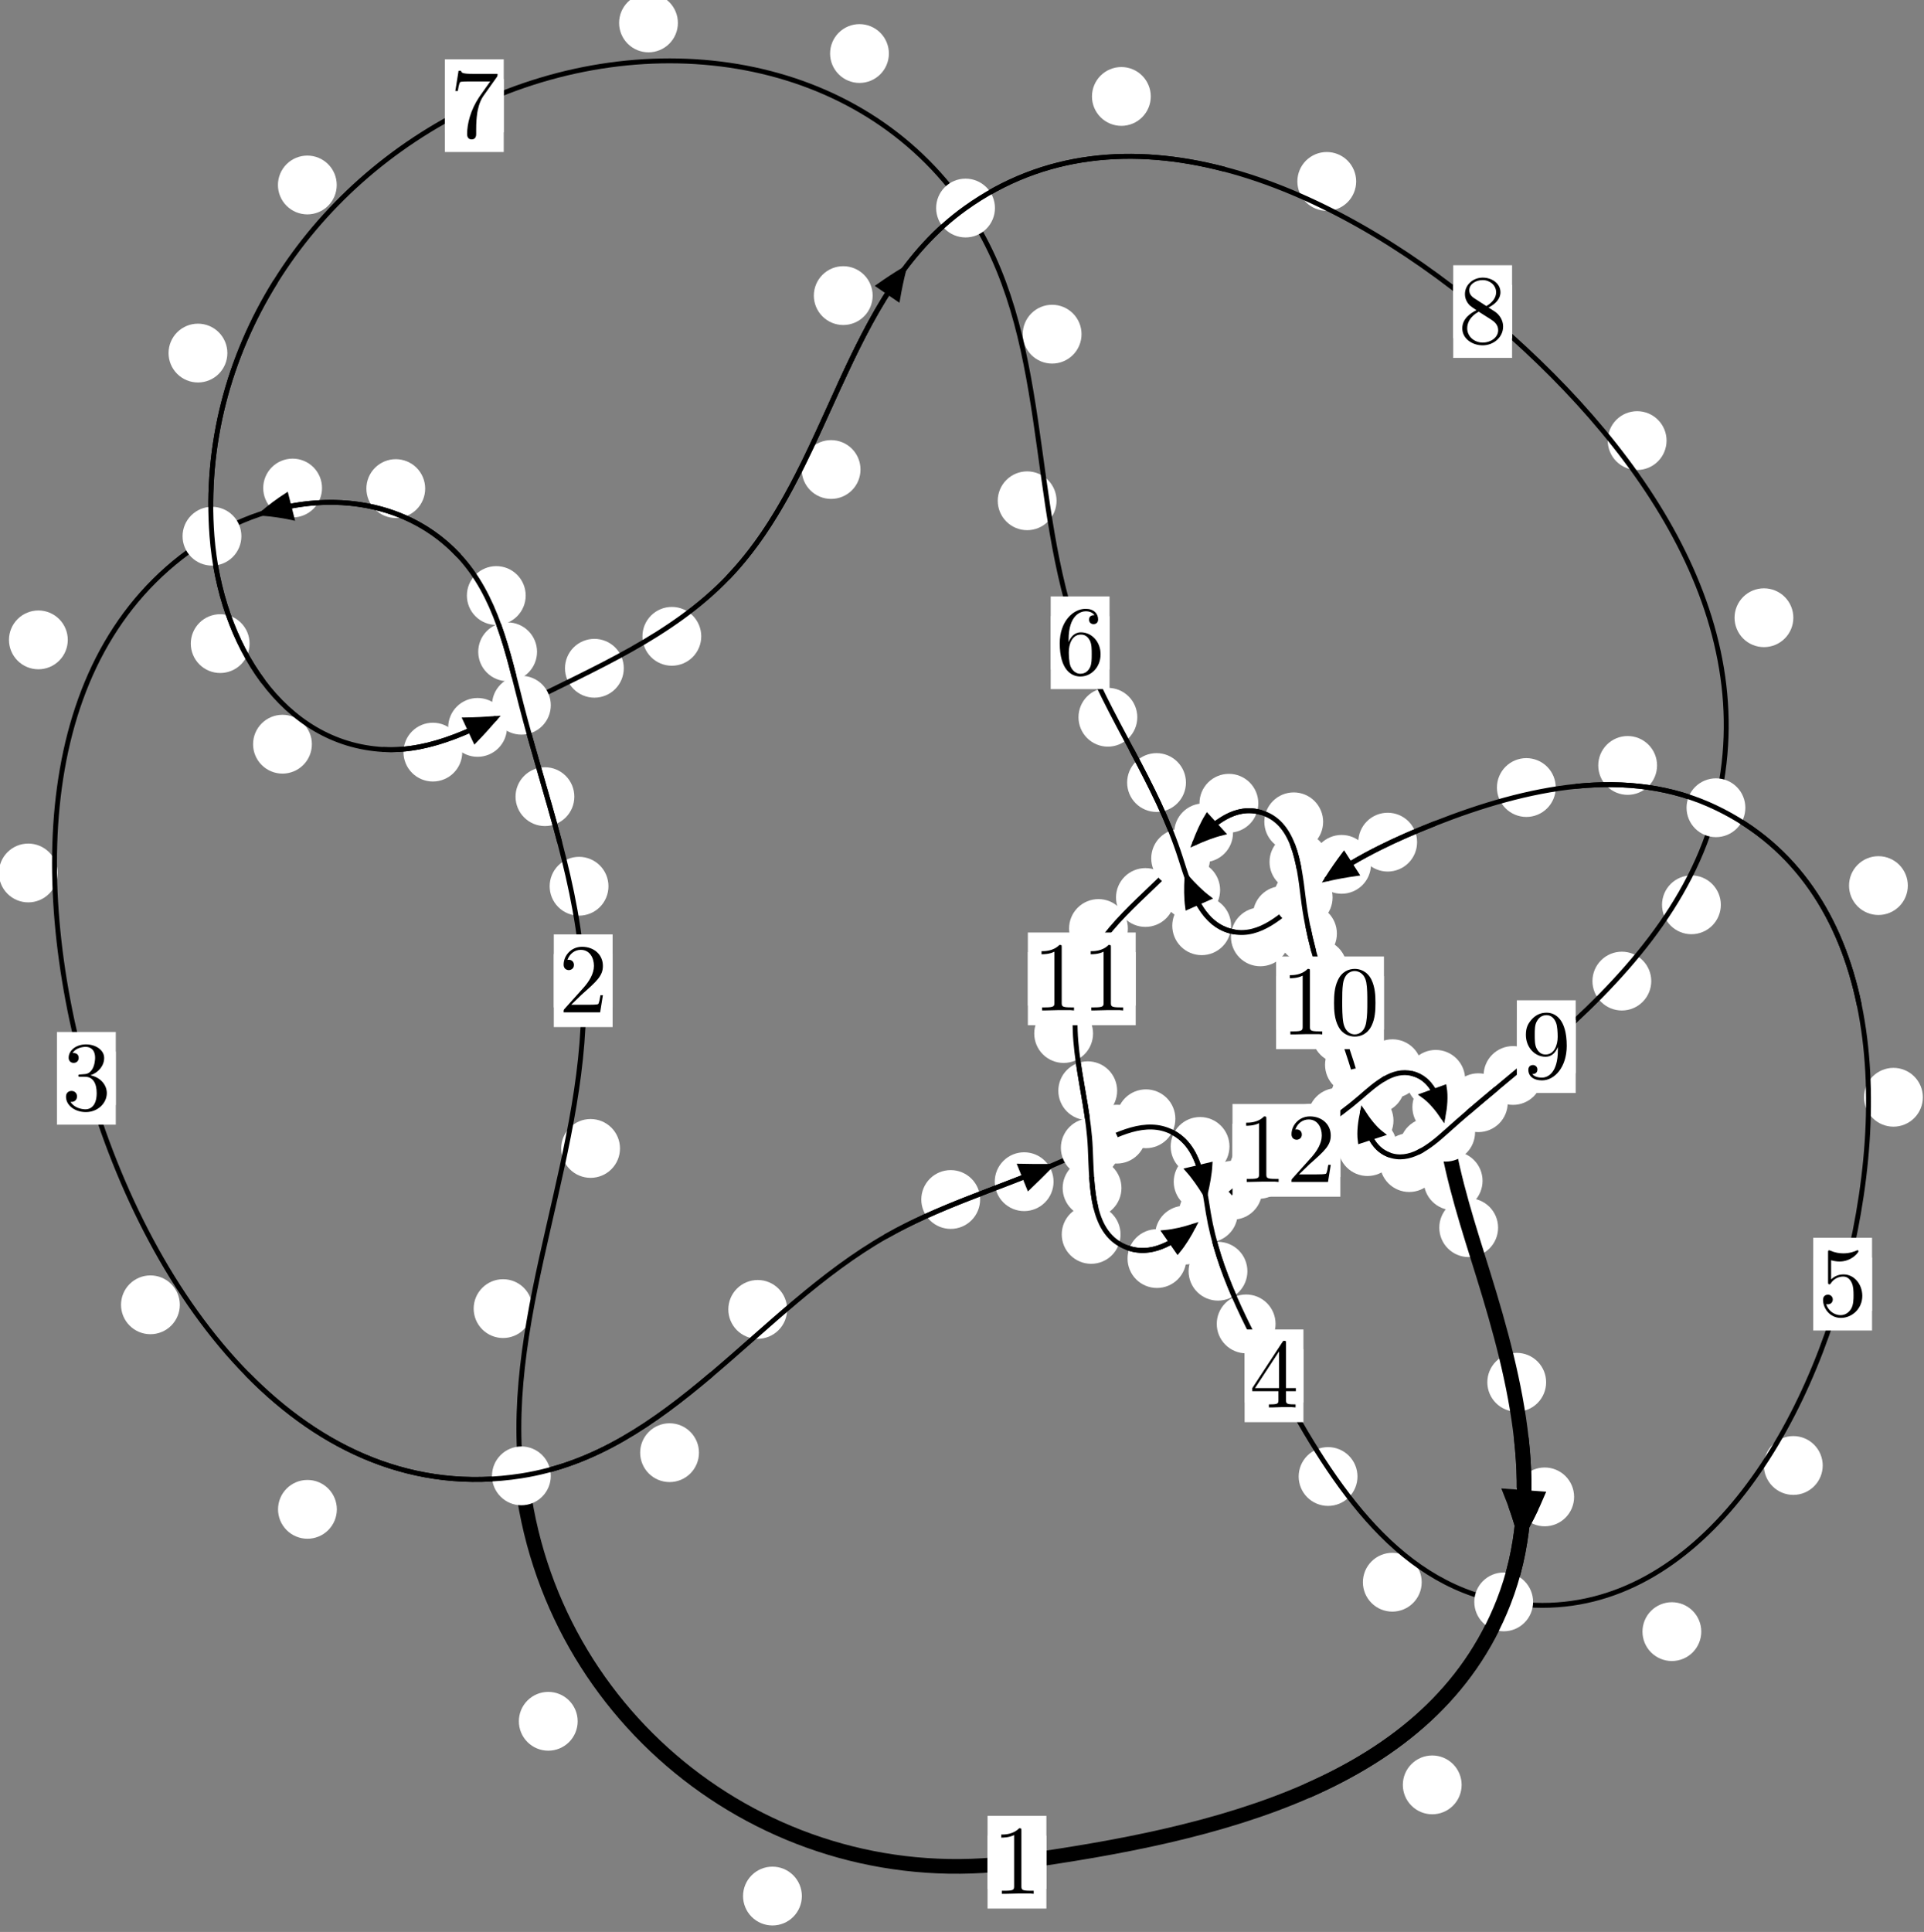 <?xml version="1.0"?>
<!-- Created by MetaPost 1.999 on 2021.07.06:0015 -->
<svg version="1.1" xmlns="http://www.w3.org/2000/svg" xmlns:xlink="http://www.w3.org/1999/xlink" width="195.577" height="196.354" viewBox="0 0 195.577 196.354">
<rect x="0" y="0" width="195.577" height="196.354" fill="#808080" stroke="none"/>
<!-- Original BoundingBox: -53.115356 -45.695587 142.461456 150.658508 -->
  <defs>
    <g transform="scale(0.01,0.01)" id="GLYPHcmr10_48">
      <path style="fill-rule: evenodd;" d="M460 -320C460 -400,455 -480,420 -554C374 -650,292 -666,250 -666C190 -666,117 -640,76 -547C44 -478,39 -400,39 -320C39 -245,43 -155,84 -79C127 2,200 22,249 22C303 22,379 1,423 -94C455 -163,460 -241,460 -320M249 -0C210 -0,151 -25,133 -121C122 -181,122 -273,122 -332C122 -396,122 -462,130 -516C149 -635,224 -644,249 -644C282 -644,348 -626,367 -527C377 -471,377 -395,377 -332C377 -257,377 -189,366 -125C351 -30,294 -0,249 -0"></path>
    </g>
    <g transform="scale(0.01,0.01)" id="GLYPHcmr10_49">
      <path style="fill-rule: evenodd;" d="M294 -640C294 -664,294 -666,271 -666C209 -602,121 -602,89 -602L89 -571C109 -571,168 -571,220 -597L220 -79C220 -43,217 -31,127 -31L95 -31L95 -0L257 -0L130 -3L217 -3L257 -3L297 -3L384 -3L419 -0L419 -31L387 -31C297 -31,294 -42,294 -79"></path>
    </g>
    <g transform="scale(0.01,0.01)" id="GLYPHcmr10_50">
      <path style="fill-rule: evenodd;" d="M127 -77L233 -180C389 -318,449 -372,449 -472C449 -586,359 -666,237 -666C124 -666,50 -574,50 -485C50 -429,100 -429,103 -429C120 -429,155 -441,155 -482C155 -508,137 -534,102 -534C94 -534,92 -534,89 -533C112 -598,166 -635,224 -635C315 -635,358 -554,358 -472C358 -392,308 -313,253 -251L61 -37C50 -26,50 -24,50 -0L421 -0L449 -174L424 -174C419 -144,412 -100,402 -85C395 -77,329 -77,307 -77"></path>
    </g>
    <g transform="scale(0.01,0.01)" id="GLYPHcmr10_51">
      <path style="fill-rule: evenodd;" d="M290 -352C372 -379,430 -449,430 -528C430 -610,342 -666,246 -666C145 -666,69 -606,69 -530C69 -497,91 -478,120 -478C151 -478,171 -500,171 -529C171 -579,124 -579,109 -579C140 -628,206 -641,242 -641C283 -641,338 -619,338 -529C338 -517,336 -459,310 -415C280 -367,246 -364,221 -363C213 -362,189 -360,182 -360C174 -359,167 -358,167 -348C167 -337,174 -337,191 -337L235 -337C317 -337,354 -269,354 -171C354 -35,285 -6,241 -6C198 -6,123 -23,88 -82C123 -77,154 -99,154 -137C154 -173,127 -193,98 -193C74 -193,42 -179,42 -135C42 -44,135 22,244 22C366 22,457 -69,457 -171C457 -253,394 -331,290 -352"></path>
    </g>
    <g transform="scale(0.01,0.01)" id="GLYPHcmr10_52">
      <path style="fill-rule: evenodd;" d="M294 -165L294 -78C294 -42,292 -31,218 -31L197 -31L197 -0L332 -0L238 -3L290 -3L332 -3L374 -3L427 -3L468 -0L468 -31L447 -31C373 -31,371 -42,371 -78L371 -165L471 -165L471 -196L371 -196L371 -651C371 -671,371 -677,355 -677C346 -677,343 -677,335 -665L28 -196L28 -165M300 -196L56 -196L300 -569"></path>
    </g>
    <g transform="scale(0.01,0.01)" id="GLYPHcmr10_53">
      <path style="fill-rule: evenodd;" d="M449 -201C449 -320,367 -420,259 -420C211 -420,168 -404,132 -369L132 -564C152 -558,185 -551,217 -551C340 -551,410 -642,410 -655C410 -661,407 -666,400 -666C399 -666,397 -666,392 -663C372 -654,323 -634,256 -634C216 -634,170 -641,123 -662C115 -665,113 -665,111 -665C101 -665,101 -657,101 -641L101 -345C101 -327,101 -319,115 -319C122 -319,124 -322,128 -328C139 -344,176 -398,257 -398C309 -398,334 -352,342 -334C358 -297,360 -258,360 -208C360 -173,360 -113,336 -71C312 -32,275 -6,229 -6C156 -6,99 -59,82 -118C85 -117,88 -116,99 -116C132 -116,149 -141,149 -165C149 -189,132 -214,99 -214C85 -214,50 -207,50 -161C50 -75,119 22,231 22C347 22,449 -74,449 -201"></path>
    </g>
    <g transform="scale(0.01,0.01)" id="GLYPHcmr10_54">
      <path style="fill-rule: evenodd;" d="M132 -328L132 -352C132 -605,256 -641,307 -641C331 -641,373 -635,395 -601C380 -601,340 -601,340 -556C340 -525,364 -510,386 -510C402 -510,432 -519,432 -558C432 -618,388 -666,305 -666C177 -666,42 -537,42 -316C42 -49,158 22,251 22C362 22,457 -72,457 -204C457 -331,368 -427,257 -427C189 -427,152 -376,132 -328M251 -6C188 -6,158 -66,152 -81C134 -128,134 -208,134 -226C134 -304,166 -404,256 -404C272 -404,318 -404,349 -342C367 -305,367 -254,367 -205C367 -157,367 -107,350 -71C320 -11,274 -6,251 -6"></path>
    </g>
    <g transform="scale(0.01,0.01)" id="GLYPHcmr10_55">
      <path style="fill-rule: evenodd;" d="M476 -609C485 -621,485 -623,485 -644L242 -644C120 -644,118 -657,114 -676L89 -676L56 -470L81 -470C84 -486,93 -549,106 -561C113 -567,191 -567,204 -567L411 -567C400 -551,321 -442,299 -409C209 -274,176 -135,176 -33C176 -23,176 22,222 22C268 22,268 -23,268 -33L268 -84C268 -139,271 -194,279 -248C283 -271,297 -357,341 -419"></path>
    </g>
    <g transform="scale(0.01,0.01)" id="GLYPHcmr10_56">
      <path style="fill-rule: evenodd;" d="M163 -457C117 -487,113 -521,113 -538C113 -599,178 -641,249 -641C322 -641,386 -589,386 -517C386 -460,347 -412,287 -377M309 -362C381 -399,430 -451,430 -517C430 -609,341 -666,250 -666C150 -666,69 -592,69 -499C69 -481,71 -436,113 -389C124 -377,161 -352,186 -335C128 -306,42 -250,42 -151C42 -45,144 22,249 22C362 22,457 -61,457 -168C457 -204,446 -249,408 -291C389 -312,373 -322,309 -362M209 -320L332 -242C360 -223,407 -193,407 -132C407 -58,332 -6,250 -6C164 -6,92 -68,92 -151C92 -209,124 -273,209 -320"></path>
    </g>
    <g transform="scale(0.01,0.01)" id="GLYPHcmr10_57">
      <path style="fill-rule: evenodd;" d="M367 -318L367 -286C367 -52,263 -6,205 -6C188 -6,134 -8,107 -42C151 -42,159 -71,159 -88C159 -119,135 -134,113 -134C97 -134,67 -125,67 -86C67 -19,121 22,206 22C335 22,457 -114,457 -329C457 -598,342 -666,253 -666C198 -666,149 -648,106 -603C65 -558,42 -516,42 -441C42 -316,130 -218,242 -218C303 -218,344 -260,367 -318M243 -241C227 -241,181 -241,150 -304C132 -341,132 -391,132 -440C132 -494,132 -541,153 -578C180 -628,218 -641,253 -641C299 -641,332 -607,349 -562C361 -530,365 -467,365 -421C365 -338,331 -241,243 -241"></path>
    </g>
  </defs>
  <path d="M81.51 192.707C81.51 191.914,81.195 191.154,80.635 190.594C80.074 190.033,79.314 189.718,78.521 189.718C77.728 189.718,76.968 190.033,76.408 190.594C75.847 191.154,75.532 191.914,75.532 192.707C75.532 193.5,75.847 194.26,76.408 194.82C76.968 195.381,77.728 195.696,78.521 195.696C79.314 195.696,80.074 195.381,80.635 194.82C81.195 194.26,81.51 193.5,81.51 192.707Z" style="fill: rgb(100%,100%,100%);stroke: none;"></path>
  <path d="M106.366 189.267C106.366 188.475,106.051 187.714,105.49 187.154C104.93 186.593,104.17 186.279,103.377 186.279C102.584 186.279,101.824 186.593,101.264 187.154C100.703 187.714,100.388 188.475,100.388 189.267C100.388 190.06,100.703 190.82,101.264 191.381C101.824 191.941,102.584 192.256,103.377 192.256C104.17 192.256,104.93 191.941,105.49 191.381C106.051 190.82,106.366 190.06,106.366 189.267Z" style="fill: rgb(100%,100%,100%);stroke: none;"></path>
  <path d="M54.127 133.001C54.127 132.209,53.812 131.448,53.251 130.888C52.691 130.328,51.931 130.013,51.138 130.013C50.345 130.013,49.585 130.328,49.025 130.888C48.464 131.448,48.149 132.209,48.149 133.001C48.149 133.794,48.464 134.554,49.025 135.115C49.585 135.675,50.345 135.99,51.138 135.99C51.931 135.99,52.691 135.675,53.251 135.115C53.812 134.554,54.127 133.794,54.127 133.001Z" style="fill: rgb(100%,100%,100%);stroke: none;"></path>
  <path d="M58.721 174.943C58.721 174.151,58.406 173.391,57.845 172.83C57.285 172.27,56.525 171.955,55.732 171.955C54.939 171.955,54.179 172.27,53.619 172.83C53.058 173.391,52.743 174.151,52.743 174.943C52.743 175.736,53.058 176.496,53.619 177.057C54.179 177.617,54.939 177.932,55.732 177.932C56.525 177.932,57.285 177.617,57.845 177.057C58.406 176.496,58.721 175.736,58.721 174.943Z" style="fill: rgb(100%,100%,100%);stroke: none;"></path>
  <path d="M61.851 90.074C61.851 89.282,61.536 88.521,60.976 87.961C60.415 87.4,59.655 87.085,58.863 87.085C58.07 87.085,57.31 87.4,56.749 87.961C56.189 88.521,55.874 89.282,55.874 90.074C55.874 90.867,56.189 91.627,56.749 92.188C57.31 92.748,58.07 93.063,58.863 93.063C59.655 93.063,60.415 92.748,60.976 92.188C61.536 91.627,61.851 90.867,61.851 90.074Z" style="fill: rgb(100%,100%,100%);stroke: none;"></path>
  <path d="M63.023 116.722C63.023 115.929,62.708 115.169,62.147 114.609C61.587 114.048,60.826 113.733,60.034 113.733C59.241 113.733,58.481 114.048,57.92 114.609C57.36 115.169,57.045 115.929,57.045 116.722C57.045 117.515,57.36 118.275,57.92 118.835C58.481 119.396,59.241 119.711,60.034 119.711C60.826 119.711,61.587 119.396,62.147 118.835C62.708 118.275,63.023 117.515,63.023 116.722Z" style="fill: rgb(100%,100%,100%);stroke: none;"></path>
  <path d="M54.59 66.246C54.59 65.454,54.275 64.693,53.715 64.133C53.154 63.572,52.394 63.258,51.602 63.258C50.809 63.258,50.049 63.572,49.488 64.133C48.928 64.693,48.613 65.454,48.613 66.246C48.613 67.039,48.928 67.799,49.488 68.36C50.049 68.92,50.809 69.235,51.602 69.235C52.394 69.235,53.154 68.92,53.715 68.36C54.275 67.799,54.59 67.039,54.59 66.246Z" style="fill: rgb(100%,100%,100%);stroke: none;"></path>
  <path d="M58.382 80.969C58.382 80.176,58.068 79.416,57.507 78.856C56.947 78.295,56.186 77.98,55.394 77.98C54.601 77.98,53.841 78.295,53.28 78.856C52.72 79.416,52.405 80.176,52.405 80.969C52.405 81.762,52.72 82.522,53.28 83.082C53.841 83.643,54.601 83.958,55.394 83.958C56.186 83.958,56.947 83.643,57.507 83.082C58.068 82.522,58.382 81.762,58.382 80.969Z" style="fill: rgb(100%,100%,100%);stroke: none;"></path>
  <path d="M43.22 49.658C43.22 48.866,42.905 48.105,42.345 47.545C41.784 46.984,41.024 46.669,40.231 46.669C39.439 46.669,38.679 46.984,38.118 47.545C37.558 48.105,37.243 48.866,37.243 49.658C37.243 50.451,37.558 51.211,38.118 51.772C38.679 52.332,39.439 52.647,40.231 52.647C41.024 52.647,41.784 52.332,42.345 51.772C42.905 51.211,43.22 50.451,43.22 49.658Z" style="fill: rgb(100%,100%,100%);stroke: none;"></path>
  <path d="M53.438 60.527C53.438 59.734,53.123 58.974,52.562 58.414C52.002 57.853,51.242 57.538,50.449 57.538C49.656 57.538,48.896 57.853,48.336 58.414C47.775 58.974,47.46 59.734,47.46 60.527C47.46 61.32,47.775 62.08,48.336 62.64C48.896 63.201,49.656 63.516,50.449 63.516C51.242 63.516,52.002 63.201,52.562 62.64C53.123 62.08,53.438 61.32,53.438 60.527Z" style="fill: rgb(100%,100%,100%);stroke: none;"></path>
  <path d="M6.89 65.034C6.89 64.242,6.575 63.481,6.014 62.921C5.454 62.361,4.694 62.046,3.901 62.046C3.108 62.046,2.348 62.361,1.788 62.921C1.227 63.481,0.912 64.242,0.912 65.034C0.912 65.827,1.227 66.587,1.788 67.148C2.348 67.708,3.108 68.023,3.901 68.023C4.694 68.023,5.454 67.708,6.014 67.148C6.575 66.587,6.89 65.827,6.89 65.034Z" style="fill: rgb(100%,100%,100%);stroke: none;"></path>
  <path d="M32.734 49.601C32.734 48.809,32.419 48.048,31.859 47.488C31.298 46.927,30.538 46.613,29.745 46.613C28.953 46.613,28.192 46.927,27.632 47.488C27.072 48.048,26.757 48.809,26.757 49.601C26.757 50.394,27.072 51.154,27.632 51.715C28.192 52.275,28.953 52.59,29.745 52.59C30.538 52.59,31.298 52.275,31.859 51.715C32.419 51.154,32.734 50.394,32.734 49.601Z" style="fill: rgb(100%,100%,100%);stroke: none;"></path>
  <path d="M18.28 132.616C18.28 131.823,17.965 131.063,17.404 130.502C16.844 129.942,16.084 129.627,15.291 129.627C14.498 129.627,13.738 129.942,13.178 130.502C12.617 131.063,12.302 131.823,12.302 132.616C12.302 133.408,12.617 134.168,13.178 134.729C13.738 135.289,14.498 135.604,15.291 135.604C16.084 135.604,16.844 135.289,17.404 134.729C17.965 134.168,18.28 133.408,18.28 132.616Z" style="fill: rgb(100%,100%,100%);stroke: none;"></path>
  <path d="M5.862 88.725C5.862 87.932,5.547 87.172,4.987 86.612C4.426 86.051,3.666 85.736,2.873 85.736C2.081 85.736,1.321 86.051,0.76 86.612C0.2 87.172,-0.115 87.932,-0.115 88.725C-0.115 89.518,0.2 90.278,0.76 90.838C1.321 91.399,2.081 91.714,2.873 91.714C3.666 91.714,4.426 91.399,4.987 90.838C5.547 90.278,5.862 89.518,5.862 88.725Z" style="fill: rgb(100%,100%,100%);stroke: none;"></path>
  <path d="M71.051 147.644C71.051 146.851,70.736 146.091,70.175 145.53C69.615 144.97,68.855 144.655,68.062 144.655C67.269 144.655,66.509 144.97,65.949 145.53C65.388 146.091,65.073 146.851,65.073 147.644C65.073 148.436,65.388 149.196,65.949 149.757C66.509 150.317,67.269 150.632,68.062 150.632C68.855 150.632,69.615 150.317,70.175 149.757C70.736 149.196,71.051 148.436,71.051 147.644Z" style="fill: rgb(100%,100%,100%);stroke: none;"></path>
  <path d="M34.241 153.402C34.241 152.61,33.926 151.849,33.365 151.289C32.805 150.729,32.045 150.414,31.252 150.414C30.459 150.414,29.699 150.729,29.139 151.289C28.578 151.849,28.263 152.61,28.263 153.402C28.263 154.195,28.578 154.955,29.139 155.516C29.699 156.076,30.459 156.391,31.252 156.391C32.045 156.391,32.805 156.076,33.365 155.516C33.926 154.955,34.241 154.195,34.241 153.402Z" style="fill: rgb(100%,100%,100%);stroke: none;"></path>
  <path d="M99.629 121.912C99.629 121.119,99.314 120.359,98.753 119.798C98.193 119.238,97.433 118.923,96.64 118.923C95.847 118.923,95.087 119.238,94.527 119.798C93.966 120.359,93.651 121.119,93.651 121.912C93.651 122.704,93.966 123.464,94.527 124.025C95.087 124.585,95.847 124.9,96.64 124.9C97.433 124.9,98.193 124.585,98.753 124.025C99.314 123.464,99.629 122.704,99.629 121.912Z" style="fill: rgb(100%,100%,100%);stroke: none;"></path>
  <path d="M80.012 133.082C80.012 132.289,79.698 131.529,79.137 130.969C78.577 130.408,77.816 130.093,77.024 130.093C76.231 130.093,75.471 130.408,74.91 130.969C74.35 131.529,74.035 132.289,74.035 133.082C74.035 133.875,74.35 134.635,74.91 135.195C75.471 135.756,76.231 136.071,77.024 136.071C77.816 136.071,78.577 135.756,79.137 135.195C79.698 134.635,80.012 133.875,80.012 133.082Z" style="fill: rgb(100%,100%,100%);stroke: none;"></path>
  <path d="M116.517 115.27C116.517 114.477,116.202 113.717,115.641 113.157C115.081 112.596,114.32 112.281,113.528 112.281C112.735 112.281,111.975 112.596,111.414 113.157C110.854 113.717,110.539 114.477,110.539 115.27C110.539 116.063,110.854 116.823,111.414 117.383C111.975 117.944,112.735 118.259,113.528 118.259C114.32 118.259,115.081 117.944,115.641 117.383C116.202 116.823,116.517 116.063,116.517 115.27Z" style="fill: rgb(100%,100%,100%);stroke: none;"></path>
  <path d="M107.095 120.101C107.095 119.308,106.78 118.548,106.22 117.988C105.659 117.427,104.899 117.112,104.106 117.112C103.314 117.112,102.553 117.427,101.993 117.988C101.432 118.548,101.118 119.308,101.118 120.101C101.118 120.894,101.432 121.654,101.993 122.214C102.553 122.775,103.314 123.09,104.106 123.09C104.899 123.09,105.659 122.775,106.22 122.214C106.78 121.654,107.095 120.894,107.095 120.101Z" style="fill: rgb(100%,100%,100%);stroke: none;"></path>
  <path d="M124.978 116.519C124.978 115.726,124.663 114.966,124.102 114.406C123.542 113.845,122.782 113.53,121.989 113.53C121.196 113.53,120.436 113.845,119.876 114.406C119.315 114.966,119 115.726,119 116.519C119 117.312,119.315 118.072,119.876 118.632C120.436 119.193,121.196 119.508,121.989 119.508C122.782 119.508,123.542 119.193,124.102 118.632C124.663 118.072,124.978 117.312,124.978 116.519Z" style="fill: rgb(100%,100%,100%);stroke: none;"></path>
  <path d="M119.477 113.707C119.477 112.915,119.162 112.154,118.601 111.594C118.041 111.034,117.28 110.719,116.488 110.719C115.695 110.719,114.935 111.034,114.374 111.594C113.814 112.154,113.499 112.915,113.499 113.707C113.499 114.5,113.814 115.26,114.374 115.821C114.935 116.381,115.695 116.696,116.488 116.696C117.28 116.696,118.041 116.381,118.601 115.821C119.162 115.26,119.477 114.5,119.477 113.707Z" style="fill: rgb(100%,100%,100%);stroke: none;"></path>
  <path d="M126.799 129.2C126.799 128.408,126.485 127.648,125.924 127.087C125.364 126.527,124.603 126.212,123.811 126.212C123.018 126.212,122.258 126.527,121.697 127.087C121.137 127.648,120.822 128.408,120.822 129.2C120.822 129.993,121.137 130.753,121.697 131.314C122.258 131.874,123.018 132.189,123.811 132.189C124.603 132.189,125.364 131.874,125.924 131.314C126.485 130.753,126.799 129.993,126.799 129.2Z" style="fill: rgb(100%,100%,100%);stroke: none;"></path>
  <path d="M125.289 120.107C125.289 119.315,124.974 118.554,124.413 117.994C123.853 117.433,123.093 117.119,122.3 117.119C121.507 117.119,120.747 117.433,120.187 117.994C119.626 118.554,119.311 119.315,119.311 120.107C119.311 120.9,119.626 121.66,120.187 122.221C120.747 122.781,121.507 123.096,122.3 123.096C123.093 123.096,123.853 122.781,124.413 122.221C124.974 121.66,125.289 120.9,125.289 120.107Z" style="fill: rgb(100%,100%,100%);stroke: none;"></path>
  <path d="M137.989 150.066C137.989 149.273,137.674 148.513,137.113 147.952C136.553 147.392,135.793 147.077,135 147.077C134.207 147.077,133.447 147.392,132.887 147.952C132.326 148.513,132.011 149.273,132.011 150.066C132.011 150.858,132.326 151.619,132.887 152.179C133.447 152.74,134.207 153.054,135 153.054C135.793 153.054,136.553 152.74,137.113 152.179C137.674 151.619,137.989 150.858,137.989 150.066Z" style="fill: rgb(100%,100%,100%);stroke: none;"></path>
  <path d="M129.662 134.556C129.662 133.763,129.347 133.003,128.787 132.442C128.226 131.882,127.466 131.567,126.673 131.567C125.881 131.567,125.12 131.882,124.56 132.442C123.999 133.003,123.685 133.763,123.685 134.556C123.685 135.348,123.999 136.109,124.56 136.669C125.12 137.23,125.881 137.545,126.673 137.545C127.466 137.545,128.226 137.23,128.787 136.669C129.347 136.109,129.662 135.348,129.662 134.556Z" style="fill: rgb(100%,100%,100%);stroke: none;"></path>
  <path d="M172.937 165.83C172.937 165.038,172.622 164.277,172.062 163.717C171.501 163.157,170.741 162.842,169.949 162.842C169.156 162.842,168.396 163.157,167.835 163.717C167.275 164.277,166.96 165.038,166.96 165.83C166.96 166.623,167.275 167.383,167.835 167.944C168.396 168.504,169.156 168.819,169.949 168.819C170.741 168.819,171.501 168.504,172.062 167.944C172.622 167.383,172.937 166.623,172.937 165.83Z" style="fill: rgb(100%,100%,100%);stroke: none;"></path>
  <path d="M144.518 160.809C144.518 160.016,144.203 159.256,143.642 158.695C143.082 158.135,142.322 157.82,141.529 157.82C140.736 157.82,139.976 158.135,139.416 158.695C138.855 159.256,138.54 160.016,138.54 160.809C138.54 161.602,138.855 162.362,139.416 162.922C139.976 163.483,140.736 163.798,141.529 163.798C142.322 163.798,143.082 163.483,143.642 162.922C144.203 162.362,144.518 161.602,144.518 160.809Z" style="fill: rgb(100%,100%,100%);stroke: none;"></path>
  <path d="M195.461 111.521C195.461 110.728,195.147 109.968,194.586 109.408C194.026 108.847,193.265 108.532,192.473 108.532C191.68 108.532,190.92 108.847,190.359 109.408C189.799 109.968,189.484 110.728,189.484 111.521C189.484 112.314,189.799 113.074,190.359 113.634C190.92 114.195,191.68 114.51,192.473 114.51C193.265 114.51,194.026 114.195,194.586 113.634C195.147 113.074,195.461 112.314,195.461 111.521Z" style="fill: rgb(100%,100%,100%);stroke: none;"></path>
  <path d="M185.281 148.945C185.281 148.152,184.966 147.392,184.405 146.832C183.845 146.271,183.085 145.956,182.292 145.956C181.499 145.956,180.739 146.271,180.179 146.832C179.618 147.392,179.303 148.152,179.303 148.945C179.303 149.738,179.618 150.498,180.179 151.058C180.739 151.619,181.499 151.934,182.292 151.934C183.085 151.934,183.845 151.619,184.405 151.058C184.966 150.498,185.281 149.738,185.281 148.945Z" style="fill: rgb(100%,100%,100%);stroke: none;"></path>
  <path d="M168.442 77.796C168.442 77.003,168.127 76.243,167.566 75.683C167.006 75.122,166.246 74.807,165.453 74.807C164.66 74.807,163.9 75.122,163.34 75.683C162.779 76.243,162.464 77.003,162.464 77.796C162.464 78.589,162.779 79.349,163.34 79.909C163.9 80.47,164.66 80.785,165.453 80.785C166.246 80.785,167.006 80.47,167.566 79.909C168.127 79.349,168.442 78.589,168.442 77.796Z" style="fill: rgb(100%,100%,100%);stroke: none;"></path>
  <path d="M193.933 90.007C193.933 89.215,193.618 88.455,193.058 87.894C192.497 87.334,191.737 87.019,190.945 87.019C190.152 87.019,189.392 87.334,188.831 87.894C188.271 88.455,187.956 89.215,187.956 90.007C187.956 90.8,188.271 91.56,188.831 92.121C189.392 92.681,190.152 92.996,190.945 92.996C191.737 92.996,192.497 92.681,193.058 92.121C193.618 91.56,193.933 90.8,193.933 90.007Z" style="fill: rgb(100%,100%,100%);stroke: none;"></path>
  <path d="M144.049 85.592C144.049 84.799,143.734 84.039,143.174 83.478C142.613 82.918,141.853 82.603,141.061 82.603C140.268 82.603,139.508 82.918,138.947 83.478C138.387 84.039,138.072 84.799,138.072 85.592C138.072 86.385,138.387 87.145,138.947 87.705C139.508 88.266,140.268 88.581,141.061 88.581C141.853 88.581,142.613 88.266,143.174 87.705C143.734 87.145,144.049 86.385,144.049 85.592Z" style="fill: rgb(100%,100%,100%);stroke: none;"></path>
  <path d="M158.143 80.041C158.143 79.248,157.829 78.488,157.268 77.927C156.708 77.367,155.947 77.052,155.155 77.052C154.362 77.052,153.602 77.367,153.041 77.927C152.481 78.488,152.166 79.248,152.166 80.041C152.166 80.833,152.481 81.594,153.041 82.154C153.602 82.715,154.362 83.03,155.155 83.03C155.947 83.03,156.708 82.715,157.268 82.154C157.829 81.594,158.143 80.833,158.143 80.041Z" style="fill: rgb(100%,100%,100%);stroke: none;"></path>
  <path d="M133.332 93.047C133.332 92.254,133.017 91.494,132.456 90.934C131.896 90.373,131.136 90.058,130.343 90.058C129.55 90.058,128.79 90.373,128.23 90.934C127.669 91.494,127.354 92.254,127.354 93.047C127.354 93.84,127.669 94.6,128.23 95.16C128.79 95.721,129.55 96.036,130.343 96.036C131.136 96.036,131.896 95.721,132.456 95.16C133.017 94.6,133.332 93.84,133.332 93.047Z" style="fill: rgb(100%,100%,100%);stroke: none;"></path>
  <path d="M139.364 87.848C139.364 87.056,139.049 86.296,138.488 85.735C137.928 85.175,137.168 84.86,136.375 84.86C135.582 84.86,134.822 85.175,134.262 85.735C133.701 86.296,133.386 87.056,133.386 87.848C133.386 88.641,133.701 89.401,134.262 89.962C134.822 90.522,135.582 90.837,136.375 90.837C137.168 90.837,137.928 90.522,138.488 89.962C139.049 89.401,139.364 88.641,139.364 87.848Z" style="fill: rgb(100%,100%,100%);stroke: none;"></path>
  <path d="M125.141 94.088C125.141 93.295,124.826 92.535,124.265 91.975C123.705 91.414,122.944 91.099,122.152 91.099C121.359 91.099,120.599 91.414,120.038 91.975C119.478 92.535,119.163 93.295,119.163 94.088C119.163 94.881,119.478 95.641,120.038 96.201C120.599 96.762,121.359 97.077,122.152 97.077C122.944 97.077,123.705 96.762,124.265 96.201C124.826 95.641,125.141 94.881,125.141 94.088Z" style="fill: rgb(100%,100%,100%);stroke: none;"></path>
  <path d="M131.105 95.218C131.105 94.426,130.79 93.665,130.229 93.105C129.669 92.545,128.909 92.23,128.116 92.23C127.323 92.23,126.563 92.545,126.003 93.105C125.442 93.665,125.127 94.426,125.127 95.218C125.127 96.011,125.442 96.771,126.003 97.332C126.563 97.892,127.323 98.207,128.116 98.207C128.909 98.207,129.669 97.892,130.229 97.332C130.79 96.771,131.105 96.011,131.105 95.218Z" style="fill: rgb(100%,100%,100%);stroke: none;"></path>
  <path d="M120.553 79.534C120.553 78.741,120.238 77.981,119.677 77.421C119.117 76.86,118.356 76.545,117.564 76.545C116.771 76.545,116.011 76.86,115.45 77.421C114.89 77.981,114.575 78.741,114.575 79.534C114.575 80.327,114.89 81.087,115.45 81.647C116.011 82.208,116.771 82.523,117.564 82.523C118.356 82.523,119.117 82.208,119.677 81.647C120.238 81.087,120.553 80.327,120.553 79.534Z" style="fill: rgb(100%,100%,100%);stroke: none;"></path>
  <path d="M124.026 90.461C124.026 89.668,123.711 88.908,123.15 88.347C122.59 87.787,121.83 87.472,121.037 87.472C120.244 87.472,119.484 87.787,118.924 88.347C118.363 88.908,118.048 89.668,118.048 90.461C118.048 91.253,118.363 92.013,118.924 92.574C119.484 93.134,120.244 93.449,121.037 93.449C121.83 93.449,122.59 93.134,123.15 92.574C123.711 92.013,124.026 91.253,124.026 90.461Z" style="fill: rgb(100%,100%,100%);stroke: none;"></path>
  <path d="M107.4 50.897C107.4 50.104,107.085 49.344,106.524 48.783C105.964 48.223,105.204 47.908,104.411 47.908C103.618 47.908,102.858 48.223,102.298 48.783C101.737 49.344,101.422 50.104,101.422 50.897C101.422 51.689,101.737 52.45,102.298 53.01C102.858 53.57,103.618 53.885,104.411 53.885C105.204 53.885,105.964 53.57,106.524 53.01C107.085 52.45,107.4 51.689,107.4 50.897Z" style="fill: rgb(100%,100%,100%);stroke: none;"></path>
  <path d="M115.608 72.897C115.608 72.105,115.293 71.345,114.732 70.784C114.172 70.224,113.412 69.909,112.619 69.909C111.826 69.909,111.066 70.224,110.506 70.784C109.945 71.345,109.63 72.105,109.63 72.897C109.63 73.69,109.945 74.45,110.506 75.011C111.066 75.571,111.826 75.886,112.619 75.886C113.412 75.886,114.172 75.571,114.732 75.011C115.293 74.45,115.608 73.69,115.608 72.897Z" style="fill: rgb(100%,100%,100%);stroke: none;"></path>
  <path d="M90.357 5.44C90.357 4.648,90.042 3.888,89.481 3.327C88.921 2.767,88.161 2.452,87.368 2.452C86.575 2.452,85.815 2.767,85.255 3.327C84.694 3.888,84.379 4.648,84.379 5.44C84.379 6.233,84.694 6.993,85.255 7.554C85.815 8.114,86.575 8.429,87.368 8.429C88.161 8.429,88.921 8.114,89.481 7.554C90.042 6.993,90.357 6.233,90.357 5.44Z" style="fill: rgb(100%,100%,100%);stroke: none;"></path>
  <path d="M109.939 33.964C109.939 33.171,109.624 32.411,109.064 31.851C108.503 31.29,107.743 30.975,106.951 30.975C106.158 30.975,105.398 31.29,104.837 31.851C104.277 32.411,103.962 33.171,103.962 33.964C103.962 34.757,104.277 35.517,104.837 36.077C105.398 36.638,106.158 36.953,106.951 36.953C107.743 36.953,108.503 36.638,109.064 36.077C109.624 35.517,109.939 34.757,109.939 33.964Z" style="fill: rgb(100%,100%,100%);stroke: none;"></path>
  <path d="M34.23 18.802C34.23 18.009,33.916 17.249,33.355 16.688C32.795 16.128,32.034 15.813,31.242 15.813C30.449 15.813,29.689 16.128,29.128 16.688C28.568 17.249,28.253 18.009,28.253 18.802C28.253 19.594,28.568 20.354,29.128 20.915C29.689 21.475,30.449 21.79,31.242 21.79C32.034 21.79,32.795 21.475,33.355 20.915C33.916 20.354,34.23 19.594,34.23 18.802Z" style="fill: rgb(100%,100%,100%);stroke: none;"></path>
  <path d="M68.909 2.33C68.909 1.538,68.594 0.777,68.034 0.217C67.473 -0.344,66.713 -0.659,65.921 -0.659C65.128 -0.659,64.368 -0.344,63.807 0.217C63.247 0.777,62.932 1.538,62.932 2.33C62.932 3.123,63.247 3.883,63.807 4.444C64.368 5.004,65.128 5.319,65.921 5.319C66.713 5.319,67.473 5.004,68.034 4.444C68.594 3.883,68.909 3.123,68.909 2.33Z" style="fill: rgb(100%,100%,100%);stroke: none;"></path>
  <path d="M25.371 65.414C25.371 64.621,25.056 63.861,24.496 63.3C23.935 62.74,23.175 62.425,22.382 62.425C21.59 62.425,20.829 62.74,20.269 63.3C19.709 63.861,19.394 64.621,19.394 65.414C19.394 66.206,19.709 66.966,20.269 67.527C20.829 68.087,21.59 68.402,22.382 68.402C23.175 68.402,23.935 68.087,24.496 67.527C25.056 66.966,25.371 66.206,25.371 65.414Z" style="fill: rgb(100%,100%,100%);stroke: none;"></path>
  <path d="M23.112 35.885C23.112 35.092,22.797 34.332,22.236 33.772C21.676 33.211,20.916 32.896,20.123 32.896C19.33 32.896,18.57 33.211,18.01 33.772C17.449 34.332,17.134 35.092,17.134 35.885C17.134 36.678,17.449 37.438,18.01 37.998C18.57 38.559,19.33 38.874,20.123 38.874C20.916 38.874,21.676 38.559,22.236 37.998C22.797 37.438,23.112 36.678,23.112 35.885Z" style="fill: rgb(100%,100%,100%);stroke: none;"></path>
  <path d="M46.99 76.441C46.99 75.649,46.675 74.888,46.115 74.328C45.555 73.767,44.794 73.453,44.002 73.453C43.209 73.453,42.449 73.767,41.888 74.328C41.328 74.888,41.013 75.649,41.013 76.441C41.013 77.234,41.328 77.994,41.888 78.555C42.449 79.115,43.209 79.43,44.002 79.43C44.794 79.43,45.555 79.115,46.115 78.555C46.675 77.994,46.99 77.234,46.99 76.441Z" style="fill: rgb(100%,100%,100%);stroke: none;"></path>
  <path d="M31.703 75.638C31.703 74.845,31.388 74.085,30.827 73.524C30.267 72.964,29.507 72.649,28.714 72.649C27.921 72.649,27.161 72.964,26.601 73.524C26.04 74.085,25.725 74.845,25.725 75.638C25.725 76.43,26.04 77.191,26.601 77.751C27.161 78.312,27.921 78.626,28.714 78.626C29.507 78.626,30.267 78.312,30.827 77.751C31.388 77.191,31.703 76.43,31.703 75.638Z" style="fill: rgb(100%,100%,100%);stroke: none;"></path>
  <path d="M63.409 67.919C63.409 67.127,63.094 66.367,62.534 65.806C61.973 65.246,61.213 64.931,60.421 64.931C59.628 64.931,58.868 65.246,58.307 65.806C57.747 66.367,57.432 67.127,57.432 67.919C57.432 68.712,57.747 69.472,58.307 70.033C58.868 70.593,59.628 70.908,60.421 70.908C61.213 70.908,61.973 70.593,62.534 70.033C63.094 69.472,63.409 68.712,63.409 67.919Z" style="fill: rgb(100%,100%,100%);stroke: none;"></path>
  <path d="M51.536 73.93C51.536 73.137,51.221 72.377,50.66 71.817C50.1 71.256,49.34 70.941,48.547 70.941C47.754 70.941,46.994 71.256,46.434 71.817C45.873 72.377,45.558 73.137,45.558 73.93C45.558 74.723,45.873 75.483,46.434 76.043C46.994 76.604,47.754 76.919,48.547 76.919C49.34 76.919,50.1 76.604,50.66 76.043C51.221 75.483,51.536 74.723,51.536 73.93Z" style="fill: rgb(100%,100%,100%);stroke: none;"></path>
  <path d="M87.471 47.72C87.471 46.927,87.156 46.167,86.596 45.606C86.035 45.046,85.275 44.731,84.483 44.731C83.69 44.731,82.93 45.046,82.369 45.606C81.809 46.167,81.494 46.927,81.494 47.72C81.494 48.512,81.809 49.272,82.369 49.833C82.93 50.393,83.69 50.708,84.483 50.708C85.275 50.708,86.035 50.393,86.596 49.833C87.156 49.272,87.471 48.512,87.471 47.72Z" style="fill: rgb(100%,100%,100%);stroke: none;"></path>
  <path d="M71.283 64.673C71.283 63.881,70.968 63.121,70.408 62.56C69.847 62,69.087 61.685,68.294 61.685C67.502 61.685,66.741 62,66.181 62.56C65.62 63.121,65.305 63.881,65.305 64.673C65.305 65.466,65.62 66.226,66.181 66.787C66.741 67.347,67.502 67.662,68.294 67.662C69.087 67.662,69.847 67.347,70.408 66.787C70.968 66.226,71.283 65.466,71.283 64.673Z" style="fill: rgb(100%,100%,100%);stroke: none;"></path>
  <path d="M116.978 9.802C116.978 9.009,116.663 8.249,116.102 7.689C115.542 7.128,114.782 6.813,113.989 6.813C113.196 6.813,112.436 7.128,111.876 7.689C111.315 8.249,111 9.009,111 9.802C111 10.595,111.315 11.355,111.876 11.915C112.436 12.476,113.196 12.791,113.989 12.791C114.782 12.791,115.542 12.476,116.102 11.915C116.663 11.355,116.978 10.595,116.978 9.802Z" style="fill: rgb(100%,100%,100%);stroke: none;"></path>
  <path d="M88.706 30.044C88.706 29.251,88.391 28.491,87.83 27.931C87.27 27.37,86.51 27.055,85.717 27.055C84.924 27.055,84.164 27.37,83.604 27.931C83.043 28.491,82.728 29.251,82.728 30.044C82.728 30.837,83.043 31.597,83.604 32.157C84.164 32.718,84.924 33.033,85.717 33.033C86.51 33.033,87.27 32.718,87.83 32.157C88.391 31.597,88.706 30.837,88.706 30.044Z" style="fill: rgb(100%,100%,100%);stroke: none;"></path>
  <path d="M169.408 44.779C169.408 43.987,169.093 43.227,168.532 42.666C167.972 42.106,167.212 41.791,166.419 41.791C165.626 41.791,164.866 42.106,164.306 42.666C163.745 43.227,163.43 43.987,163.43 44.779C163.43 45.572,163.745 46.332,164.306 46.893C164.866 47.453,165.626 47.768,166.419 47.768C167.212 47.768,167.972 47.453,168.532 46.893C169.093 46.332,169.408 45.572,169.408 44.779Z" style="fill: rgb(100%,100%,100%);stroke: none;"></path>
  <path d="M137.856 18.439C137.856 17.646,137.541 16.886,136.981 16.325C136.421 15.765,135.66 15.45,134.868 15.45C134.075 15.45,133.315 15.765,132.754 16.325C132.194 16.886,131.879 17.646,131.879 18.439C131.879 19.231,132.194 19.991,132.754 20.552C133.315 21.112,134.075 21.427,134.868 21.427C135.66 21.427,136.421 21.112,136.981 20.552C137.541 19.991,137.856 19.231,137.856 18.439Z" style="fill: rgb(100%,100%,100%);stroke: none;"></path>
  <path d="M174.925 91.961C174.925 91.168,174.61 90.408,174.049 89.847C173.489 89.287,172.729 88.972,171.936 88.972C171.143 88.972,170.383 89.287,169.823 89.847C169.262 90.408,168.947 91.168,168.947 91.961C168.947 92.753,169.262 93.514,169.823 94.074C170.383 94.635,171.143 94.949,171.936 94.949C172.729 94.949,173.489 94.635,174.049 94.074C174.61 93.514,174.925 92.753,174.925 91.961Z" style="fill: rgb(100%,100%,100%);stroke: none;"></path>
  <path d="M182.296 62.783C182.296 61.99,181.981 61.23,181.421 60.669C180.86 60.109,180.1 59.794,179.307 59.794C178.515 59.794,177.755 60.109,177.194 60.669C176.634 61.23,176.319 61.99,176.319 62.783C176.319 63.575,176.634 64.335,177.194 64.896C177.755 65.456,178.515 65.771,179.307 65.771C180.1 65.771,180.86 65.456,181.421 64.896C181.981 64.335,182.296 63.575,182.296 62.783Z" style="fill: rgb(100%,100%,100%);stroke: none;"></path>
  <path d="M156.787 109.307C156.787 108.514,156.473 107.754,155.912 107.193C155.352 106.633,154.591 106.318,153.799 106.318C153.006 106.318,152.246 106.633,151.685 107.193C151.125 107.754,150.81 108.514,150.81 109.307C150.81 110.099,151.125 110.859,151.685 111.42C152.246 111.98,153.006 112.295,153.799 112.295C154.591 112.295,155.352 111.98,155.912 111.42C156.473 110.859,156.787 110.099,156.787 109.307Z" style="fill: rgb(100%,100%,100%);stroke: none;"></path>
  <path d="M167.852 99.714C167.852 98.921,167.537 98.161,166.976 97.601C166.416 97.04,165.656 96.725,164.863 96.725C164.07 96.725,163.31 97.04,162.75 97.601C162.189 98.161,161.874 98.921,161.874 99.714C161.874 100.507,162.189 101.267,162.75 101.827C163.31 102.388,164.07 102.703,164.863 102.703C165.656 102.703,166.416 102.388,166.976 101.827C167.537 101.267,167.852 100.507,167.852 99.714Z" style="fill: rgb(100%,100%,100%);stroke: none;"></path>
  <path d="M148.241 116.607C148.241 115.814,147.926 115.054,147.366 114.493C146.805 113.933,146.045 113.618,145.252 113.618C144.46 113.618,143.7 113.933,143.139 114.493C142.579 115.054,142.264 115.814,142.264 116.607C142.264 117.399,142.579 118.16,143.139 118.72C143.7 119.281,144.46 119.595,145.252 119.595C146.045 119.595,146.805 119.281,147.366 118.72C147.926 118.16,148.241 117.399,148.241 116.607Z" style="fill: rgb(100%,100%,100%);stroke: none;"></path>
  <path d="M153.265 112.073C153.265 111.281,152.95 110.521,152.39 109.96C151.829 109.4,151.069 109.085,150.277 109.085C149.484 109.085,148.724 109.4,148.163 109.96C147.603 110.521,147.288 111.281,147.288 112.073C147.288 112.866,147.603 113.626,148.163 114.187C148.724 114.747,149.484 115.062,150.277 115.062C151.069 115.062,151.829 114.747,152.39 114.187C152.95 113.626,153.265 112.866,153.265 112.073Z" style="fill: rgb(100%,100%,100%);stroke: none;"></path>
  <path d="M141.997 116.535C141.997 115.743,141.682 114.982,141.122 114.422C140.561 113.861,139.801 113.546,139.008 113.546C138.215 113.546,137.455 113.861,136.895 114.422C136.334 114.982,136.019 115.743,136.019 116.535C136.019 117.328,136.334 118.088,136.895 118.649C137.455 119.209,138.215 119.524,139.008 119.524C139.801 119.524,140.561 119.209,141.122 118.649C141.682 118.088,141.997 117.328,141.997 116.535Z" style="fill: rgb(100%,100%,100%);stroke: none;"></path>
  <path d="M146.238 118.161C146.238 117.368,145.923 116.608,145.363 116.047C144.802 115.487,144.042 115.172,143.249 115.172C142.457 115.172,141.697 115.487,141.136 116.047C140.576 116.608,140.261 117.368,140.261 118.161C140.261 118.953,140.576 119.713,141.136 120.274C141.697 120.834,142.457 121.149,143.249 121.149C144.042 121.149,144.802 120.834,145.363 120.274C145.923 119.713,146.238 118.953,146.238 118.161Z" style="fill: rgb(100%,100%,100%);stroke: none;"></path>
  <path d="M140.669 108.223C140.669 107.43,140.354 106.67,139.794 106.11C139.233 105.549,138.473 105.234,137.681 105.234C136.888 105.234,136.128 105.549,135.567 106.11C135.007 106.67,134.692 107.43,134.692 108.223C134.692 109.016,135.007 109.776,135.567 110.336C136.128 110.897,136.888 111.212,137.681 111.212C138.473 111.212,139.233 110.897,139.794 110.336C140.354 109.776,140.669 109.016,140.669 108.223Z" style="fill: rgb(100%,100%,100%);stroke: none;"></path>
  <path d="M141.648 113.89C141.648 113.097,141.333 112.337,140.772 111.776C140.212 111.216,139.452 110.901,138.659 110.901C137.866 110.901,137.106 111.216,136.546 111.776C135.985 112.337,135.67 113.097,135.67 113.89C135.67 114.682,135.985 115.443,136.546 116.003C137.106 116.564,137.866 116.878,138.659 116.878C139.452 116.878,140.212 116.564,140.772 116.003C141.333 115.443,141.648 114.682,141.648 113.89Z" style="fill: rgb(100%,100%,100%);stroke: none;"></path>
  <path d="M136.933 98.448C136.933 97.655,136.618 96.895,136.057 96.334C135.497 95.774,134.737 95.459,133.944 95.459C133.151 95.459,132.391 95.774,131.831 96.334C131.27 96.895,130.955 97.655,130.955 98.448C130.955 99.24,131.27 100,131.831 100.561C132.391 101.121,133.151 101.436,133.944 101.436C134.737 101.436,135.497 101.121,136.057 100.561C136.618 100,136.933 99.24,136.933 98.448Z" style="fill: rgb(100%,100%,100%);stroke: none;"></path>
  <path d="M139.334 105.097C139.334 104.304,139.019 103.544,138.458 102.983C137.898 102.423,137.138 102.108,136.345 102.108C135.552 102.108,134.792 102.423,134.232 102.983C133.671 103.544,133.356 104.304,133.356 105.097C133.356 105.889,133.671 106.649,134.232 107.21C134.792 107.77,135.552 108.085,136.345 108.085C137.138 108.085,137.898 107.77,138.458 107.21C139.019 106.649,139.334 105.889,139.334 105.097Z" style="fill: rgb(100%,100%,100%);stroke: none;"></path>
  <path d="M135.027 87.602C135.027 86.809,134.712 86.049,134.152 85.489C133.591 84.928,132.831 84.613,132.038 84.613C131.246 84.613,130.485 84.928,129.925 85.489C129.364 86.049,129.049 86.809,129.049 87.602C129.049 88.395,129.364 89.155,129.925 89.715C130.485 90.276,131.246 90.591,132.038 90.591C132.831 90.591,133.591 90.276,134.152 89.715C134.712 89.155,135.027 88.395,135.027 87.602Z" style="fill: rgb(100%,100%,100%);stroke: none;"></path>
  <path d="M135.897 94.885C135.897 94.092,135.583 93.332,135.022 92.771C134.462 92.211,133.701 91.896,132.909 91.896C132.116 91.896,131.356 92.211,130.795 92.771C130.235 93.332,129.92 94.092,129.92 94.885C129.92 95.677,130.235 96.437,130.795 96.998C131.356 97.558,132.116 97.873,132.909 97.873C133.701 97.873,134.462 97.558,135.022 96.998C135.583 96.437,135.897 95.677,135.897 94.885Z" style="fill: rgb(100%,100%,100%);stroke: none;"></path>
  <path d="M127.907 81.64C127.907 80.847,127.592 80.087,127.032 79.527C126.471 78.966,125.711 78.651,124.918 78.651C124.126 78.651,123.365 78.966,122.805 79.527C122.244 80.087,121.929 80.847,121.929 81.64C121.929 82.433,122.244 83.193,122.805 83.753C123.365 84.314,124.126 84.629,124.918 84.629C125.711 84.629,126.471 84.314,127.032 83.753C127.592 83.193,127.907 82.433,127.907 81.64Z" style="fill: rgb(100%,100%,100%);stroke: none;"></path>
  <path d="M134.499 83.526C134.499 82.733,134.184 81.973,133.623 81.413C133.063 80.852,132.303 80.537,131.51 80.537C130.717 80.537,129.957 80.852,129.397 81.413C128.836 81.973,128.521 82.733,128.521 83.526C128.521 84.319,128.836 85.079,129.397 85.639C129.957 86.2,130.717 86.515,131.51 86.515C132.303 86.515,133.063 86.2,133.623 85.639C134.184 85.079,134.499 84.319,134.499 83.526Z" style="fill: rgb(100%,100%,100%);stroke: none;"></path>
  <path d="M119.422 91.218C119.422 90.425,119.107 89.665,118.546 89.104C117.986 88.544,117.226 88.229,116.433 88.229C115.64 88.229,114.88 88.544,114.32 89.104C113.759 89.665,113.444 90.425,113.444 91.218C113.444 92.01,113.759 92.77,114.32 93.331C114.88 93.891,115.64 94.206,116.433 94.206C117.226 94.206,117.986 93.891,118.546 93.331C119.107 92.77,119.422 92.01,119.422 91.218Z" style="fill: rgb(100%,100%,100%);stroke: none;"></path>
  <path d="M125.337 84.643C125.337 83.851,125.022 83.091,124.461 82.53C123.901 81.97,123.141 81.655,122.348 81.655C121.555 81.655,120.795 81.97,120.234 82.53C119.674 83.091,119.359 83.851,119.359 84.643C119.359 85.436,119.674 86.196,120.234 86.757C120.795 87.317,121.555 87.632,122.348 87.632C123.141 87.632,123.901 87.317,124.461 86.757C125.022 86.196,125.337 85.436,125.337 84.643Z" style="fill: rgb(100%,100%,100%);stroke: none;"></path>
  <path d="M111.11 105.044C111.11 104.251,110.795 103.491,110.234 102.93C109.674 102.37,108.913 102.055,108.121 102.055C107.328 102.055,106.568 102.37,106.007 102.93C105.447 103.491,105.132 104.251,105.132 105.044C105.132 105.836,105.447 106.596,106.007 107.157C106.568 107.717,107.328 108.032,108.121 108.032C108.913 108.032,109.674 107.717,110.234 107.157C110.795 106.596,111.11 105.836,111.11 105.044Z" style="fill: rgb(100%,100%,100%);stroke: none;"></path>
  <path d="M114.65 94.369C114.65 93.576,114.335 92.816,113.774 92.256C113.214 91.695,112.454 91.38,111.661 91.38C110.868 91.38,110.108 91.695,109.548 92.256C108.987 92.816,108.672 93.576,108.672 94.369C108.672 95.162,108.987 95.922,109.548 96.482C110.108 97.043,110.868 97.358,111.661 97.358C112.454 97.358,113.214 97.043,113.774 96.482C114.335 95.922,114.65 95.162,114.65 94.369Z" style="fill: rgb(100%,100%,100%);stroke: none;"></path>
  <path d="M113.998 120.744C113.998 119.952,113.684 119.192,113.123 118.631C112.563 118.071,111.802 117.756,111.01 117.756C110.217 117.756,109.457 118.071,108.896 118.631C108.336 119.192,108.021 119.952,108.021 120.744C108.021 121.537,108.336 122.297,108.896 122.858C109.457 123.418,110.217 123.733,111.01 123.733C111.802 123.733,112.563 123.418,113.123 122.858C113.684 122.297,113.998 121.537,113.998 120.744Z" style="fill: rgb(100%,100%,100%);stroke: none;"></path>
  <path d="M113.559 110.857C113.559 110.065,113.244 109.305,112.684 108.744C112.123 108.184,111.363 107.869,110.57 107.869C109.778 107.869,109.017 108.184,108.457 108.744C107.896 109.305,107.581 110.065,107.581 110.857C107.581 111.65,107.896 112.41,108.457 112.971C109.017 113.531,109.778 113.846,110.57 113.846C111.363 113.846,112.123 113.531,112.684 112.971C113.244 112.41,113.559 111.65,113.559 110.857Z" style="fill: rgb(100%,100%,100%);stroke: none;"></path>
  <path d="M120.594 127.915C120.594 127.123,120.279 126.362,119.719 125.802C119.158 125.241,118.398 124.927,117.605 124.927C116.813 124.927,116.053 125.241,115.492 125.802C114.932 126.362,114.617 127.123,114.617 127.915C114.617 128.708,114.932 129.468,115.492 130.029C116.053 130.589,116.813 130.904,117.605 130.904C118.398 130.904,119.158 130.589,119.719 130.029C120.279 129.468,120.594 128.708,120.594 127.915Z" style="fill: rgb(100%,100%,100%);stroke: none;"></path>
  <path d="M113.905 125.459C113.905 124.666,113.59 123.906,113.03 123.346C112.469 122.785,111.709 122.47,110.916 122.47C110.124 122.47,109.364 122.785,108.803 123.346C108.243 123.906,107.928 124.666,107.928 125.459C107.928 126.252,108.243 127.012,108.803 127.572C109.364 128.133,110.124 128.448,110.916 128.448C111.709 128.448,112.469 128.133,113.03 127.572C113.59 127.012,113.905 126.252,113.905 125.459Z" style="fill: rgb(100%,100%,100%);stroke: none;"></path>
  <path d="M128.302 120.969C128.302 120.177,127.987 119.416,127.427 118.856C126.866 118.295,126.106 117.981,125.313 117.981C124.521 117.981,123.761 118.295,123.2 118.856C122.64 119.416,122.325 120.177,122.325 120.969C122.325 121.762,122.64 122.522,123.2 123.083C123.761 123.643,124.521 123.958,125.313 123.958C126.106 123.958,126.866 123.643,127.427 123.083C127.987 122.522,128.302 121.762,128.302 120.969Z" style="fill: rgb(100%,100%,100%);stroke: none;"></path>
  <path d="M123.398 125.536C123.398 124.744,123.083 123.983,122.522 123.423C121.962 122.862,121.201 122.548,120.409 122.548C119.616 122.548,118.856 122.862,118.295 123.423C117.735 123.983,117.42 124.744,117.42 125.536C117.42 126.329,117.735 127.089,118.295 127.65C118.856 128.21,119.616 128.525,120.409 128.525C121.201 128.525,121.962 128.21,122.522 127.65C123.083 127.089,123.398 126.329,123.398 125.536Z" style="fill: rgb(100%,100%,100%);stroke: none;"></path>
  <path d="M136.282 115.167C136.282 114.375,135.967 113.614,135.406 113.054C134.846 112.493,134.086 112.179,133.293 112.179C132.5 112.179,131.74 112.493,131.18 113.054C130.619 113.614,130.304 114.375,130.304 115.167C130.304 115.96,130.619 116.72,131.18 117.281C131.74 117.841,132.5 118.156,133.293 118.156C134.086 118.156,134.846 117.841,135.406 117.281C135.967 116.72,136.282 115.96,136.282 115.167Z" style="fill: rgb(100%,100%,100%);stroke: none;"></path>
  <path d="M130.962 118.85C130.962 118.057,130.647 117.297,130.086 116.736C129.526 116.176,128.766 115.861,127.973 115.861C127.18 115.861,126.42 116.176,125.86 116.736C125.299 117.297,124.984 118.057,124.984 118.85C124.984 119.642,125.299 120.402,125.86 120.963C126.42 121.523,127.18 121.838,127.973 121.838C128.766 121.838,129.526 121.523,130.086 120.963C130.647 120.402,130.962 119.642,130.962 118.85Z" style="fill: rgb(100%,100%,100%);stroke: none;"></path>
  <path d="M142.822 110.18C142.822 109.388,142.507 108.627,141.947 108.067C141.386 107.507,140.626 107.192,139.834 107.192C139.041 107.192,138.281 107.507,137.72 108.067C137.16 108.627,136.845 109.388,136.845 110.18C136.845 110.973,137.16 111.733,137.72 112.294C138.281 112.854,139.041 113.169,139.834 113.169C140.626 113.169,141.386 112.854,141.947 112.294C142.507 111.733,142.822 110.973,142.822 110.18Z" style="fill: rgb(100%,100%,100%);stroke: none;"></path>
  <path d="M138.922 113.568C138.922 112.775,138.607 112.015,138.047 111.454C137.486 110.894,136.726 110.579,135.933 110.579C135.141 110.579,134.38 110.894,133.82 111.454C133.259 112.015,132.945 112.775,132.945 113.568C132.945 114.36,133.259 115.12,133.82 115.681C134.38 116.241,135.141 116.556,135.933 116.556C136.726 116.556,137.486 116.241,138.047 115.681C138.607 115.12,138.922 114.36,138.922 113.568Z" style="fill: rgb(100%,100%,100%);stroke: none;"></path>
  <path d="M148.933 109.699C148.933 108.906,148.618 108.146,148.058 107.586C147.497 107.025,146.737 106.71,145.945 106.71C145.152 106.71,144.392 107.025,143.831 107.586C143.271 108.146,142.956 108.906,142.956 109.699C142.956 110.492,143.271 111.252,143.831 111.812C144.392 112.373,145.152 112.688,145.945 112.688C146.737 112.688,147.497 112.373,148.058 111.812C148.618 111.252,148.933 110.492,148.933 109.699Z" style="fill: rgb(100%,100%,100%);stroke: none;"></path>
  <path d="M144.532 108.618C144.532 107.825,144.217 107.065,143.657 106.504C143.096 105.944,142.336 105.629,141.544 105.629C140.751 105.629,139.991 105.944,139.43 106.504C138.87 107.065,138.555 107.825,138.555 108.618C138.555 109.41,138.87 110.171,139.43 110.731C139.991 111.292,140.751 111.606,141.544 111.606C142.336 111.606,143.096 111.292,143.657 110.731C144.217 110.171,144.532 109.41,144.532 108.618Z" style="fill: rgb(100%,100%,100%);stroke: none;"></path>
  <path d="M150.703 120.013C150.703 119.22,150.388 118.46,149.828 117.9C149.267 117.339,148.507 117.024,147.715 117.024C146.922 117.024,146.162 117.339,145.601 117.9C145.041 118.46,144.726 119.22,144.726 120.013C144.726 120.806,145.041 121.566,145.601 122.126C146.162 122.687,146.922 123.002,147.715 123.002C148.507 123.002,149.267 122.687,149.828 122.126C150.388 121.566,150.703 120.806,150.703 120.013Z" style="fill: rgb(100%,100%,100%);stroke: none;"></path>
  <path d="M149.55 112.519C149.55 111.726,149.235 110.966,148.674 110.406C148.114 109.845,147.354 109.53,146.561 109.53C145.768 109.53,145.008 109.845,144.448 110.406C143.887 110.966,143.572 111.726,143.572 112.519C143.572 113.312,143.887 114.072,144.448 114.632C145.008 115.193,145.768 115.508,146.561 115.508C147.354 115.508,148.114 115.193,148.674 114.632C149.235 114.072,149.55 113.312,149.55 112.519Z" style="fill: rgb(100%,100%,100%);stroke: none;"></path>
  <path d="M157.166 140.487C157.166 139.694,156.851 138.934,156.291 138.374C155.73 137.813,154.97 137.498,154.177 137.498C153.385 137.498,152.624 137.813,152.064 138.374C151.504 138.934,151.189 139.694,151.189 140.487C151.189 141.28,151.504 142.04,152.064 142.6C152.624 143.161,153.385 143.476,154.177 143.476C154.97 143.476,155.73 143.161,156.291 142.6C156.851 142.04,157.166 141.28,157.166 140.487Z" style="fill: rgb(100%,100%,100%);stroke: none;"></path>
  <path d="M152.283 124.774C152.283 123.982,151.968 123.221,151.408 122.661C150.847 122.1,150.087 121.786,149.295 121.786C148.502 121.786,147.742 122.1,147.181 122.661C146.621 123.221,146.306 123.982,146.306 124.774C146.306 125.567,146.621 126.327,147.181 126.888C147.742 127.448,148.502 127.763,149.295 127.763C150.087 127.763,150.847 127.448,151.408 126.888C151.968 126.327,152.283 125.567,152.283 124.774Z" style="fill: rgb(100%,100%,100%);stroke: none;"></path>
  <path d="M148.577 181.407C148.577 180.614,148.262 179.854,147.702 179.294C147.141 178.733,146.381 178.418,145.588 178.418C144.796 178.418,144.035 178.733,143.475 179.294C142.914 179.854,142.6 180.614,142.6 181.407C142.6 182.2,142.914 182.96,143.475 183.52C144.035 184.081,144.796 184.396,145.588 184.396C146.381 184.396,147.141 184.081,147.702 183.52C148.262 182.96,148.577 182.2,148.577 181.407Z" style="fill: rgb(100%,100%,100%);stroke: none;"></path>
  <path d="M160.01 152.137C160.01 151.345,159.695 150.585,159.134 150.024C158.574 149.464,157.814 149.149,157.021 149.149C156.228 149.149,155.468 149.464,154.908 150.024C154.347 150.585,154.032 151.345,154.032 152.137C154.032 152.93,154.347 153.69,154.908 154.251C155.468 154.811,156.228 155.126,157.021 155.126C157.814 155.126,158.574 154.811,159.134 154.251C159.695 153.69,160.01 152.93,160.01 152.137Z" style="fill: rgb(100%,100%,100%);stroke: none;"></path>
  <path d="M103.377 189.267C78.521 192.707,55.732 174.943,53 150C51.138 133.001,60.034 116.722,59.285 99.678C58.863 90.074,55.394 80.969,53 71.676C51.602 66.246,50.449 60.527,46.596 56.429C40.231 49.658,29.745 49.601,21.547 54.497C3.901 65.034,2.873 88.725,8.778 109.597C15.291 132.616,31.252 153.402,53 150C68.062 147.644,77.024 133.082,90.073 125.651C96.64 121.912,104.106 120.101,110.828 116.654C113.528 115.27,116.488 113.707,119.153 115.07C121.989 116.519,122.3 120.107,122.828 123.284C123.811 129.2,126.673 134.556,129.506 139.832C135 150.066,141.529 160.809,152.852 162.81C169.949 165.83,182.292 148.945,187.306 130.514C192.473 111.521,190.945 90.007,174.428 82.095C165.453 77.796,155.155 80.041,145.853 83.704C141.061 85.592,136.375 87.848,132.47 91.214C130.343 93.047,128.116 95.218,125.381 94.7C122.152 94.088,121.037 90.461,120.013 87.239C117.564 79.534,112.619 72.897,109.795 65.328C104.411 50.897,106.951 33.964,98.149 21.143C87.368 5.44,65.921 2.33,48.215 10.74C31.242 18.802,20.123 35.885,21.547 54.497C22.382 65.414,28.714 75.638,39.003 76.179C44.002 76.441,48.547 73.93,53 71.676C60.421 67.919,68.294 64.673,74.053 58.642C84.483 47.72,85.717 30.044,98.149 21.143C113.989 9.802,134.868 18.439,150.713 31.667C166.419 44.779,179.307 62.783,174.428 82.095C171.936 91.961,164.863 99.714,157.18 106.375C153.799 109.307,150.277 112.073,146.954 115.071C145.252 116.607,143.249 118.161,141.175 117.366C139.008 116.535,138.659 113.89,138.255 111.551C137.681 108.223,136.345 105.097,135.199 101.923C133.944 98.448,132.909 94.885,132.47 91.214C132.038 87.602,131.51 83.526,128.163 82.568C124.918 81.64,122.348 84.643,120.013 87.239C116.433 91.218,111.661 94.369,109.964 99.485C108.121 105.044,110.57 110.857,110.828 116.654C111.01 120.744,110.916 125.459,114.6 126.812C117.605 127.915,120.409 125.536,122.828 123.284C125.313 120.969,127.973 118.85,130.766 116.917C133.293 115.167,135.933 113.568,138.255 111.551C139.834 110.18,141.544 108.618,143.545 109.109C145.945 109.699,146.561 112.519,146.954 115.071C147.715 120.013,149.295 124.774,150.778 129.546C154.177 140.487,157.021 152.137,152.852 162.81C145.588 181.407,123.668 186.459,103.377 189.267" style="stroke:rgb(0%,0%,0%); stroke-width: 0.498;stroke-linecap: round;stroke-linejoin: round;stroke-miterlimit: 10;fill: none;"></path>
  <path d="M103.377 189.267C78.521 192.707,55.732 174.943,53 150" style="stroke:rgb(0%,0%,0%); stroke-width: 1.494;stroke-linecap: round;stroke-linejoin: round;stroke-miterlimit: 10;fill: none;"></path>
  <path d="M146.954 115.071C147.715 120.013,149.295 124.774,150.778 129.546C154.177 140.487,157.021 152.137,152.852 162.81C145.588 181.407,123.668 186.459,103.377 189.267" style="stroke:rgb(0%,0%,0%); stroke-width: 1.494;stroke-linecap: round;stroke-linejoin: round;stroke-miterlimit: 10;fill: none;"></path>
  <path d="M55.989 150C55.989 149.207,55.674 148.447,55.113 147.887C54.553 147.326,53.793 147.011,53 147.011C52.207 147.011,51.447 147.326,50.887 147.887C50.326 148.447,50.011 149.207,50.011 150C50.011 150.793,50.326 151.553,50.887 152.113C51.447 152.674,52.207 152.989,53 152.989C53.793 152.989,54.553 152.674,55.113 152.113C55.674 151.553,55.989 150.793,55.989 150Z" style="fill: rgb(100%,100%,100%);stroke: none;"></path>
  <path d="M25.176 139.706C32.699 147.355,42.126 151.701,53 150C60.531 148.822,66.537 144.592,72.291 139.728" style="stroke:rgb(0%,0%,0%); stroke-width: 0.498;stroke-linecap: round;stroke-linejoin: round;stroke-miterlimit: 10;fill: none;"></path>
  <path d="M24.536 54.497C24.536 53.704,24.221 52.944,23.66 52.384C23.1 51.823,22.34 51.508,21.547 51.508C20.754 51.508,19.994 51.823,19.434 52.384C18.873 52.944,18.558 53.704,18.558 54.497C18.558 55.29,18.873 56.05,19.434 56.61C19.994 57.171,20.754 57.486,21.547 57.486C22.34 57.486,23.1 57.171,23.66 56.61C24.221 56.05,24.536 55.29,24.536 54.497Z" style="fill: rgb(100%,100%,100%);stroke: none;"></path>
  <path d="M27.982 28.662C23.259 36.267,20.835 45.191,21.547 54.497C21.965 59.955,23.756 65.24,26.73 69.229" style="stroke:rgb(0%,0%,0%); stroke-width: 0.498;stroke-linecap: round;stroke-linejoin: round;stroke-miterlimit: 10;fill: none;"></path>
  <path d="M113.817 116.654C113.817 115.862,113.502 115.102,112.941 114.541C112.381 113.981,111.621 113.666,110.828 113.666C110.035 113.666,109.275 113.981,108.715 114.541C108.154 115.102,107.839 115.862,107.839 116.654C107.839 117.447,108.154 118.207,108.715 118.768C109.275 119.328,110.035 119.643,110.828 119.643C111.621 119.643,112.381 119.328,112.941 118.768C113.502 118.207,113.817 117.447,113.817 116.654Z" style="fill: rgb(100%,100%,100%);stroke: none;"></path>
  <path d="M109.608 107.98C110.022 110.853,110.699 113.756,110.828 116.654C110.919 118.699,110.941 120.901,111.401 122.76" style="stroke:rgb(0%,0%,0%); stroke-width: 0.498;stroke-linecap: round;stroke-linejoin: round;stroke-miterlimit: 10;fill: none;"></path>
  <path d="M155.841 162.81C155.841 162.017,155.526 161.257,154.966 160.696C154.405 160.136,153.645 159.821,152.852 159.821C152.06 159.821,151.3 160.136,150.739 160.696C150.179 161.257,149.864 162.017,149.864 162.81C149.864 163.602,150.179 164.362,150.739 164.923C151.3 165.483,152.06 165.798,152.852 165.798C153.645 165.798,154.405 165.483,154.966 164.923C155.526 164.362,155.841 163.602,155.841 162.81Z" style="fill: rgb(100%,100%,100%);stroke: none;"></path>
  <path d="M154.653 146.279C155.268 151.893,154.937 157.473,152.852 162.81C149.22 172.108,141.924 178.021,133 181.96" style="stroke:rgb(0%,0%,0%); stroke-width: 1.494;stroke-linecap: round;stroke-linejoin: round;stroke-miterlimit: 10;fill: none;"></path>
  <path d="M135.459 91.214C135.459 90.421,135.144 89.661,134.583 89.101C134.023 88.54,133.263 88.225,132.47 88.225C131.677 88.225,130.917 88.54,130.357 89.101C129.796 89.661,129.481 90.421,129.481 91.214C129.481 92.007,129.796 92.767,130.357 93.327C130.917 93.888,131.677 94.203,132.47 94.203C133.263 94.203,134.023 93.888,134.583 93.327C135.144 92.767,135.459 92.007,135.459 91.214Z" style="fill: rgb(100%,100%,100%);stroke: none;"></path>
  <path d="M133.528 96.642C133.058 94.858,132.689 93.049,132.47 91.214C132.254 89.408,132.014 87.486,131.41 85.896" style="stroke:rgb(0%,0%,0%); stroke-width: 0.498;stroke-linecap: round;stroke-linejoin: round;stroke-miterlimit: 10;fill: none;"></path>
  <path d="M101.137 21.143C101.137 20.351,100.822 19.59,100.262 19.03C99.702 18.47,98.941 18.155,98.149 18.155C97.356 18.155,96.596 18.47,96.035 19.03C95.475 19.59,95.16 20.351,95.16 21.143C95.16 21.936,95.475 22.696,96.035 23.257C96.596 23.817,97.356 24.132,98.149 24.132C98.941 24.132,99.702 23.817,100.262 23.257C100.822 22.696,101.137 21.936,101.137 21.143Z" style="fill: rgb(100%,100%,100%);stroke: none;"></path>
  <path d="M85.35 39.135C88.516 32.238,91.933 25.594,98.149 21.143C106.069 15.473,115.249 14.796,124.429 17.191" style="stroke:rgb(0%,0%,0%); stroke-width: 0.498;stroke-linecap: round;stroke-linejoin: round;stroke-miterlimit: 10;fill: none;"></path>
  <path d="M55.989 71.676C55.989 70.883,55.674 70.123,55.113 69.562C54.553 69.002,53.793 68.687,53 68.687C52.207 68.687,51.447 69.002,50.887 69.562C50.326 70.123,50.011 70.883,50.011 71.676C50.011 72.468,50.326 73.229,50.887 73.789C51.447 74.35,52.207 74.664,53 74.664C53.793 74.664,54.553 74.35,55.113 73.789C55.674 73.229,55.989 72.468,55.989 71.676Z" style="fill: rgb(100%,100%,100%);stroke: none;"></path>
  <path d="M56.882 85.56C55.663 80.922,54.197 76.322,53 71.676C52.301 68.961,51.663 66.174,50.718 63.553" style="stroke:rgb(0%,0%,0%); stroke-width: 0.498;stroke-linecap: round;stroke-linejoin: round;stroke-miterlimit: 10;fill: none;"></path>
  <path d="M177.417 82.095C177.417 81.303,177.102 80.543,176.542 79.982C175.981 79.422,175.221 79.107,174.428 79.107C173.636 79.107,172.875 79.422,172.315 79.982C171.754 80.543,171.44 81.303,171.44 82.095C171.44 82.888,171.754 83.648,172.315 84.209C172.875 84.769,173.636 85.084,174.428 85.084C175.221 85.084,175.981 84.769,176.542 84.209C177.102 83.648,177.417 82.888,177.417 82.095Z" style="fill: rgb(100%,100%,100%);stroke: none;"></path>
  <path d="M188.998 102.149C187.198 93.408,182.686 86.051,174.428 82.095C169.941 79.946,165.122 79.432,160.263 79.914" style="stroke:rgb(0%,0%,0%); stroke-width: 0.498;stroke-linecap: round;stroke-linejoin: round;stroke-miterlimit: 10;fill: none;"></path>
  <path d="M141.244 111.551C141.244 110.758,140.929 109.998,140.368 109.438C139.808 108.877,139.048 108.562,138.255 108.562C137.462 108.562,136.702 108.877,136.142 109.438C135.581 109.998,135.266 110.758,135.266 111.551C135.266 112.344,135.581 113.104,136.142 113.664C136.702 114.225,137.462 114.54,138.255 114.54C139.048 114.54,139.808 114.225,140.368 113.664C140.929 113.104,141.244 112.344,141.244 111.551Z" style="fill: rgb(100%,100%,100%);stroke: none;"></path>
  <path d="M134.587 114.334C135.854 113.463,137.094 112.559,138.255 111.551C139.044 110.866,139.866 110.132,140.741 109.632" style="stroke:rgb(0%,0%,0%); stroke-width: 0.498;stroke-linecap: round;stroke-linejoin: round;stroke-miterlimit: 10;fill: none;"></path>
  <path d="M123.001 87.239C123.001 86.446,122.687 85.686,122.126 85.125C121.566 84.565,120.805 84.25,120.013 84.25C119.22 84.25,118.46 84.565,117.899 85.125C117.339 85.686,117.024 86.446,117.024 87.239C117.024 88.031,117.339 88.792,117.899 89.352C118.46 89.912,119.22 90.227,120.013 90.227C120.805 90.227,121.566 89.912,122.126 89.352C122.687 88.792,123.001 88.031,123.001 87.239Z" style="fill: rgb(100%,100%,100%);stroke: none;"></path>
  <path d="M121.87 91.948C121.06 90.562,120.525 88.85,120.013 87.239C118.788 83.386,116.94 79.801,115.045 76.233" style="stroke:rgb(0%,0%,0%); stroke-width: 0.498;stroke-linecap: round;stroke-linejoin: round;stroke-miterlimit: 10;fill: none;"></path>
  <path d="M125.816 123.284C125.816 122.491,125.501 121.731,124.941 121.171C124.381 120.61,123.62 120.295,122.828 120.295C122.035 120.295,121.275 120.61,120.714 121.171C120.154 121.731,119.839 122.491,119.839 123.284C119.839 124.077,120.154 124.837,120.714 125.397C121.275 125.958,122.035 126.273,122.828 126.273C123.62 126.273,124.381 125.958,124.941 125.397C125.501 124.837,125.816 124.077,125.816 123.284Z" style="fill: rgb(100%,100%,100%);stroke: none;"></path>
  <path d="M121.856 118.529C122.354 120.004,122.564 121.696,122.828 123.284C123.319 126.242,124.281 129.06,125.473 131.798" style="stroke:rgb(0%,0%,0%); stroke-width: 0.498;stroke-linecap: round;stroke-linejoin: round;stroke-miterlimit: 10;fill: none;"></path>
  <path d="M149.943 115.071C149.943 114.279,149.628 113.519,149.067 112.958C148.507 112.398,147.747 112.083,146.954 112.083C146.161 112.083,145.401 112.398,144.841 112.958C144.28 113.519,143.965 114.279,143.965 115.071C143.965 115.864,144.28 116.624,144.841 117.185C145.401 117.745,146.161 118.06,146.954 118.06C147.747 118.06,148.507 117.745,149.067 117.185C149.628 116.624,149.943 115.864,149.943 115.071Z" style="fill: rgb(100%,100%,100%);stroke: none;"></path>
  <path d="M152.045 110.698C150.326 112.131,148.615 113.572,146.954 115.071C146.103 115.839,145.177 116.611,144.204 117.092" style="stroke:rgb(0%,0%,0%); stroke-width: 0.498;stroke-linecap: round;stroke-linejoin: round;stroke-miterlimit: 10;fill: none;"></path>
  <path d="M150.778 129.546C153.497 138.299,155.861 147.506,154.564 156.302" style="stroke:rgb(0%,0%,0%); stroke-width: 0.498;stroke-linecap: round;stroke-linejoin: round;stroke-miterlimit: 10;fill: none;"></path>
  <path d="M152.993 151.556C153.626 153.104,154.157 154.685,154.564 156.302C155.42 154.872,156.162 153.378,156.81 151.835Z" style="stroke:rgb(0%,0%,0%); stroke-width: 0.498;fill: rgb(0%,0%,0%);"></path>
  <path d="M150.778 129.546C153.497 138.299,155.861 147.506,154.564 156.302" style="stroke:rgb(0%,0%,0%); stroke-width: 0.498;stroke-linecap: round;stroke-linejoin: round;stroke-miterlimit: 10;fill: none;"></path>
  <path d="M153.702 153.429C154.031 154.374,154.32 155.332,154.564 156.302C155.077 155.444,155.55 154.562,155.986 153.661Z" style="stroke:rgb(0%,0%,0%); stroke-width: 0.498;fill: rgb(0%,0%,0%);"></path>
  <path d="M46.596 56.429C41.504 51.012,33.775 49.893,26.689 52.168" style="stroke:rgb(0%,0%,0%); stroke-width: 0.498;stroke-linecap: round;stroke-linejoin: round;stroke-miterlimit: 10;fill: none;"></path>
  <path d="M29.094 50.375C28.262 50.916,27.458 51.516,26.689 52.168C27.694 52.251,28.687 52.395,29.658 52.601Z" style="stroke:rgb(0%,0%,0%); stroke-width: 0.498;fill: rgb(0%,0%,0%);"></path>
  <path d="M90.073 125.651C95.326 122.66,101.156 120.902,106.719 118.555" style="stroke:rgb(0%,0%,0%); stroke-width: 0.498;stroke-linecap: round;stroke-linejoin: round;stroke-miterlimit: 10;fill: none;"></path>
  <path d="M104.58 120.659C105.302 119.965,106.017 119.266,106.719 118.555C105.719 118.561,104.719 118.55,103.719 118.53Z" style="stroke:rgb(0%,0%,0%); stroke-width: 0.498;fill: rgb(0%,0%,0%);"></path>
  <path d="M119.153 115.07C121.422 116.229,122.075 118.757,122.515 121.349" style="stroke:rgb(0%,0%,0%); stroke-width: 0.498;stroke-linecap: round;stroke-linejoin: round;stroke-miterlimit: 10;fill: none;"></path>
  <path d="M120.758 118.917C121.401 119.638,121.971 120.483,122.515 121.349C122.743 120.352,122.937 119.352,122.992 118.387Z" style="stroke:rgb(0%,0%,0%); stroke-width: 0.498;fill: rgb(0%,0%,0%);"></path>
  <path d="M145.853 83.704C142.019 85.214,138.253 86.961,134.901 89.322" style="stroke:rgb(0%,0%,0%); stroke-width: 0.498;stroke-linecap: round;stroke-linejoin: round;stroke-miterlimit: 10;fill: none;"></path>
  <path d="M136.61 86.856C136.008 87.656,135.436 88.477,134.901 89.322C135.877 89.103,136.862 88.927,137.853 88.787Z" style="stroke:rgb(0%,0%,0%); stroke-width: 0.498;fill: rgb(0%,0%,0%);"></path>
  <path d="M125.381 94.7C122.798 94.21,121.567 91.791,120.654 89.193" style="stroke:rgb(0%,0%,0%); stroke-width: 0.498;stroke-linecap: round;stroke-linejoin: round;stroke-miterlimit: 10;fill: none;"></path>
  <path d="M122.823 91.266C122.059 90.685,121.341 89.959,120.654 89.193C120.598 90.22,120.592 91.241,120.722 92.192Z" style="stroke:rgb(0%,0%,0%); stroke-width: 0.498;fill: rgb(0%,0%,0%);"></path>
  <path d="M39.003 76.179C43.002 76.389,46.711 74.823,50.314 73.035" style="stroke:rgb(0%,0%,0%); stroke-width: 0.498;stroke-linecap: round;stroke-linejoin: round;stroke-miterlimit: 10;fill: none;"></path>
  <path d="M48.291 75.25C48.984 74.536,49.655 73.79,50.314 73.035C49.314 73.103,48.313 73.156,47.317 73.17Z" style="stroke:rgb(0%,0%,0%); stroke-width: 0.498;fill: rgb(0%,0%,0%);"></path>
  <path d="M74.053 58.642C82.397 49.904,84.855 36.844,91.87 27.412" style="stroke:rgb(0%,0%,0%); stroke-width: 0.498;stroke-linecap: round;stroke-linejoin: round;stroke-miterlimit: 10;fill: none;"></path>
  <path d="M91.252 30.348C91.423 29.359,91.626 28.38,91.87 27.412C91.014 27.924,90.177 28.473,89.357 29.051Z" style="stroke:rgb(0%,0%,0%); stroke-width: 0.498;fill: rgb(0%,0%,0%);"></path>
  <path d="M141.175 117.366C139.442 116.701,138.871 114.875,138.506 112.974" style="stroke:rgb(0%,0%,0%); stroke-width: 0.498;stroke-linecap: round;stroke-linejoin: round;stroke-miterlimit: 10;fill: none;"></path>
  <path d="M140.455 115.255C139.708 114.684,139.083 113.851,138.506 112.974C138.294 114.002,138.147 115.033,138.271 115.965Z" style="stroke:rgb(0%,0%,0%); stroke-width: 0.498;fill: rgb(0%,0%,0%);"></path>
  <path d="M128.163 82.568C125.567 81.826,123.403 83.599,121.445 85.667" style="stroke:rgb(0%,0%,0%); stroke-width: 0.498;stroke-linecap: round;stroke-linejoin: round;stroke-miterlimit: 10;fill: none;"></path>
  <path d="M122.718 82.951C122.221 83.769,121.813 84.705,121.445 85.667C122.386 85.247,123.336 84.873,124.266 84.646Z" style="stroke:rgb(0%,0%,0%); stroke-width: 0.498;fill: rgb(0%,0%,0%);"></path>
  <path d="M114.6 126.812C117.004 127.695,119.279 126.349,121.332 124.622" style="stroke:rgb(0%,0%,0%); stroke-width: 0.498;stroke-linecap: round;stroke-linejoin: round;stroke-miterlimit: 10;fill: none;"></path>
  <path d="M119.717 127.15C120.33 126.412,120.857 125.537,121.332 124.622C120.349 124.933,119.357 125.18,118.402 125.267Z" style="stroke:rgb(0%,0%,0%); stroke-width: 0.498;fill: rgb(0%,0%,0%);"></path>
  <path d="M143.545 109.109C145.465 109.581,146.243 111.48,146.679 113.528" style="stroke:rgb(0%,0%,0%); stroke-width: 0.498;stroke-linecap: round;stroke-linejoin: round;stroke-miterlimit: 10;fill: none;"></path>
  <path d="M144.655 111.314C145.417 111.856,146.081 112.658,146.679 113.528C146.871 112.49,146.968 111.453,146.813 110.531Z" style="stroke:rgb(0%,0%,0%); stroke-width: 0.498;fill: rgb(0%,0%,0%);"></path>
  <path d="M100.386 191.977L106.368 191.977L106.368 184.557L100.386 184.557Z" style="fill: rgb(100%,100%,100%);stroke: none;"></path>
  <path d="M100.386 193.977L106.368 193.977L106.368 186.557L100.386 186.557Z" style="fill: rgb(100%,100%,100%);stroke: none;"></path>
  <g transform="translate(100.886 192.477)" style="fill: rgb(0%,0%,0%);">
    <use xlink:href="#GLYPHcmr10_49"></use>
  </g>
  <path d="M56.294 102.388L62.275 102.388L62.275 94.968L56.294 94.968Z" style="fill: rgb(100%,100%,100%);stroke: none;"></path>
  <path d="M56.294 104.388L62.275 104.388L62.275 96.968L56.294 96.968Z" style="fill: rgb(100%,100%,100%);stroke: none;"></path>
  <g transform="translate(56.794 102.888)" style="fill: rgb(0%,0%,0%);">
    <use xlink:href="#GLYPHcmr10_50"></use>
  </g>
  <path d="M5.788 112.307L11.769 112.307L11.769 104.886L5.788 104.886Z" style="fill: rgb(100%,100%,100%);stroke: none;"></path>
  <path d="M5.788 114.307L11.769 114.307L11.769 106.886L5.788 106.886Z" style="fill: rgb(100%,100%,100%);stroke: none;"></path>
  <g transform="translate(6.288 112.807)" style="fill: rgb(0%,0%,0%);">
    <use xlink:href="#GLYPHcmr10_51"></use>
  </g>
  <path d="M126.515 142.542L132.496 142.542L132.496 135.121L126.515 135.121Z" style="fill: rgb(100%,100%,100%);stroke: none;"></path>
  <path d="M126.515 144.542L132.496 144.542L132.496 137.121L126.515 137.121Z" style="fill: rgb(100%,100%,100%);stroke: none;"></path>
  <g transform="translate(127.015 143.042)" style="fill: rgb(0%,0%,0%);">
    <use xlink:href="#GLYPHcmr10_52"></use>
  </g>
  <path d="M184.315 133.225L190.296 133.225L190.296 125.804L184.315 125.804Z" style="fill: rgb(100%,100%,100%);stroke: none;"></path>
  <path d="M184.315 135.225L190.296 135.225L190.296 127.804L184.315 127.804Z" style="fill: rgb(100%,100%,100%);stroke: none;"></path>
  <g transform="translate(184.815 133.725)" style="fill: rgb(0%,0%,0%);">
    <use xlink:href="#GLYPHcmr10_53"></use>
  </g>
  <path d="M106.805 68.038L112.786 68.038L112.786 60.618L106.805 60.618Z" style="fill: rgb(100%,100%,100%);stroke: none;"></path>
  <path d="M106.805 70.038L112.786 70.038L112.786 62.618L106.805 62.618Z" style="fill: rgb(100%,100%,100%);stroke: none;"></path>
  <g transform="translate(107.305 68.538)" style="fill: rgb(0%,0%,0%);">
    <use xlink:href="#GLYPHcmr10_54"></use>
  </g>
  <path d="M45.224 13.45L51.205 13.45L51.205 6.03L45.224 6.03Z" style="fill: rgb(100%,100%,100%);stroke: none;"></path>
  <path d="M45.224 15.45L51.205 15.45L51.205 8.03L45.224 8.03Z" style="fill: rgb(100%,100%,100%);stroke: none;"></path>
  <g transform="translate(45.724 13.95)" style="fill: rgb(0%,0%,0%);">
    <use xlink:href="#GLYPHcmr10_55"></use>
  </g>
  <path d="M147.723 34.377L153.704 34.377L153.704 26.957L147.723 26.957Z" style="fill: rgb(100%,100%,100%);stroke: none;"></path>
  <path d="M147.723 36.377L153.704 36.377L153.704 28.957L147.723 28.957Z" style="fill: rgb(100%,100%,100%);stroke: none;"></path>
  <g transform="translate(148.223 34.877)" style="fill: rgb(0%,0%,0%);">
    <use xlink:href="#GLYPHcmr10_56"></use>
  </g>
  <path d="M154.189 109.085L160.171 109.085L160.171 101.665L154.189 101.665Z" style="fill: rgb(100%,100%,100%);stroke: none;"></path>
  <path d="M154.189 111.085L160.171 111.085L160.171 103.665L154.189 103.665Z" style="fill: rgb(100%,100%,100%);stroke: none;"></path>
  <g transform="translate(154.689 109.585)" style="fill: rgb(0%,0%,0%);">
    <use xlink:href="#GLYPHcmr10_57"></use>
  </g>
  <path d="M129.718 104.633L140.68 104.633L140.68 97.213L129.718 97.213Z" style="fill: rgb(100%,100%,100%);stroke: none;"></path>
  <path d="M129.718 106.633L140.68 106.633L140.68 99.213L129.718 99.213Z" style="fill: rgb(100%,100%,100%);stroke: none;"></path>
  <g transform="translate(130.218 105.133)" style="fill: rgb(0%,0%,0%);">
    <use xlink:href="#GLYPHcmr10_49"></use>
    <use xlink:href="#GLYPHcmr10_48" x="5"></use>
  </g>
  <path d="M104.483 102.196L115.446 102.196L115.446 94.775L104.483 94.775Z" style="fill: rgb(100%,100%,100%);stroke: none;"></path>
  <path d="M104.483 104.196L115.446 104.196L115.446 96.775L104.483 96.775Z" style="fill: rgb(100%,100%,100%);stroke: none;"></path>
  <g transform="translate(104.983 102.696)" style="fill: rgb(0%,0%,0%);">
    <use xlink:href="#GLYPHcmr10_49"></use>
    <use xlink:href="#GLYPHcmr10_49" x="5"></use>
  </g>
  <path d="M125.284 119.627L136.247 119.627L136.247 112.206L125.284 112.206Z" style="fill: rgb(100%,100%,100%);stroke: none;"></path>
  <path d="M125.284 121.627L136.247 121.627L136.247 114.206L125.284 114.206Z" style="fill: rgb(100%,100%,100%);stroke: none;"></path>
  <g transform="translate(125.784 120.127)" style="fill: rgb(0%,0%,0%);">
    <use xlink:href="#GLYPHcmr10_49"></use>
    <use xlink:href="#GLYPHcmr10_50" x="5"></use>
  </g>
</svg>

